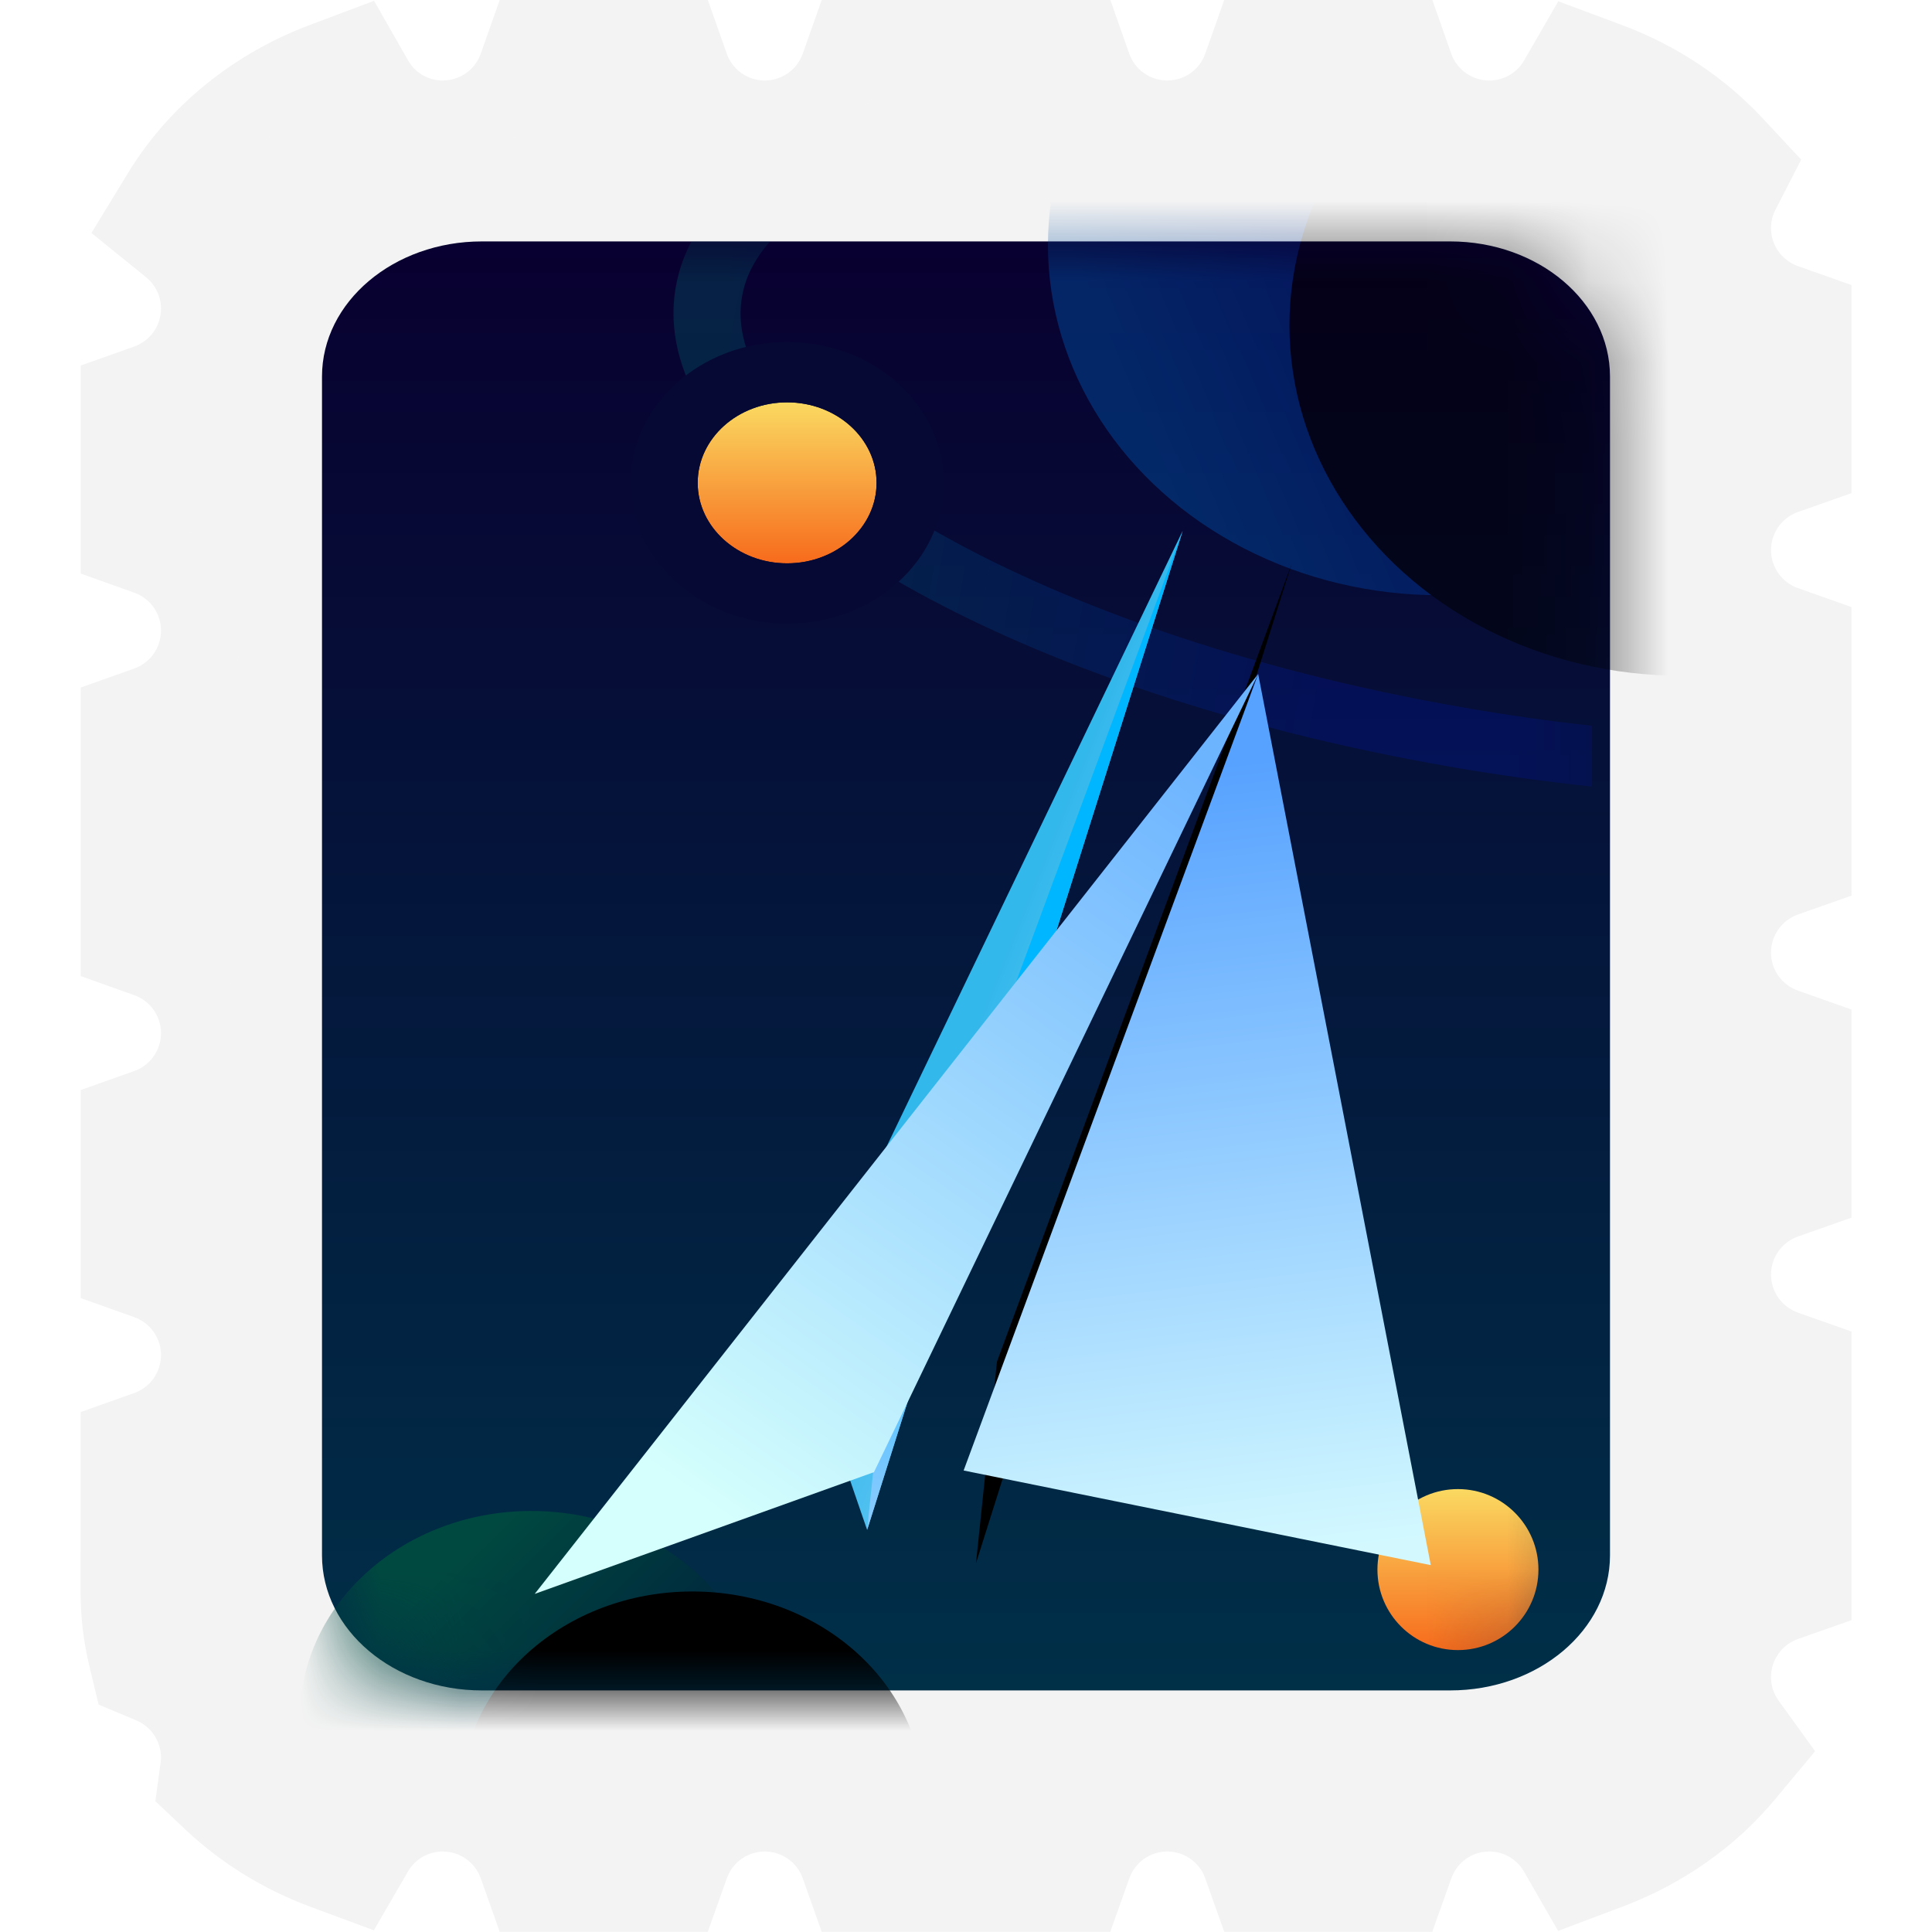 <?xml version="1.0" encoding="UTF-8"?>
<svg width="24px" height="24px" viewBox="0 0 24 24" version="1.1" xmlns="http://www.w3.org/2000/svg" xmlns:xlink="http://www.w3.org/1999/xlink">
    <title>apps/24/deepin-mail</title>
    <defs>
        <filter x="-12.5%" y="-11.4%" width="127.0%" height="135.7%" filterUnits="objectBoundingBox" id="filter-1">
            <feOffset dx="0" dy="0" in="SourceAlpha" result="shadowOffsetOuter1"></feOffset>
            <feGaussianBlur stdDeviation="0.5" in="shadowOffsetOuter1" result="shadowBlurOuter1"></feGaussianBlur>
            <feColorMatrix values="0 0 0 0 0   0 0 0 0 0   0 0 0 0 0  0 0 0 0.15 0" type="matrix" in="shadowBlurOuter1" result="shadowMatrixOuter1"></feColorMatrix>
            <feMerge>
                <feMergeNode in="shadowMatrixOuter1"></feMergeNode>
                <feMergeNode in="SourceGraphic"></feMergeNode>
            </feMerge>
        </filter>
        <linearGradient x1="50%" y1="0%" x2="50%" y2="100%" id="linearGradient-2">
            <stop stop-color="#080030" offset="0%"></stop>
            <stop stop-color="#002F48" offset="100%"></stop>
        </linearGradient>
        <path d="M1.763,0.001 C0.666,0.001 -0.223,0.753 -0.223,1.68 L-0.223,16.323 C-0.223,17.25 0.666,18.001 1.763,18.001 L13.791,18.001 C14.888,18.001 15.777,17.25 15.777,16.323 L15.777,1.68 C15.777,0.753 14.888,0.001 13.791,0.001 L1.763,0.001 Z" id="path-3"></path>
        <linearGradient x1="3.381%" y1="56.038%" x2="74.037%" y2="63.037%" id="linearGradient-5">
            <stop stop-color="#00807D" offset="0%"></stop>
            <stop stop-color="#0013AE" offset="100%"></stop>
        </linearGradient>
        <linearGradient x1="8.682%" y1="67.073%" x2="71.294%" y2="43.187%" id="linearGradient-6">
            <stop stop-color="#00499C" offset="0%"></stop>
            <stop stop-color="#000A72" offset="100%"></stop>
        </linearGradient>
        <ellipse id="path-7" cx="13.662" cy="0.044" rx="4.867" ry="4.352"></ellipse>
        <filter x="-15.4%" y="-17.2%" width="130.8%" height="134.5%" filterUnits="objectBoundingBox" id="filter-8">
            <feOffset dx="3" dy="1" in="SourceAlpha" result="shadowOffsetInner1"></feOffset>
            <feComposite in="shadowOffsetInner1" in2="SourceAlpha" operator="arithmetic" k2="-1" k3="1" result="shadowInnerInner1"></feComposite>
            <feColorMatrix values="0 0 0 0 1   0 0 0 0 1   0 0 0 0 1  0 0 0 0.1 0" type="matrix" in="shadowInnerInner1"></feColorMatrix>
        </filter>
        <linearGradient x1="50%" y1="0%" x2="50%" y2="100%" id="linearGradient-9">
            <stop stop-color="#FAD961" offset="0%"></stop>
            <stop stop-color="#F76B1C" offset="100%"></stop>
        </linearGradient>
        <linearGradient x1="50%" y1="0%" x2="50%" y2="100%" id="linearGradient-10">
            <stop stop-color="#FAD961" offset="0%"></stop>
            <stop stop-color="#F76B1C" offset="100%"></stop>
        </linearGradient>
        <linearGradient x1="30.073%" y1="16.185%" x2="80.534%" y2="62.19%" id="linearGradient-11">
            <stop stop-color="#004940" offset="0%"></stop>
            <stop stop-color="#001D3C" offset="100%"></stop>
        </linearGradient>
        <ellipse id="path-12" cx="2.378" cy="18.344" rx="2.876" ry="2.572"></ellipse>
        <filter x="-17.4%" y="-19.4%" width="134.8%" height="138.9%" filterUnits="objectBoundingBox" id="filter-13">
            <feOffset dx="2" dy="1" in="SourceAlpha" result="shadowOffsetInner1"></feOffset>
            <feComposite in="shadowOffsetInner1" in2="SourceAlpha" operator="arithmetic" k2="-1" k3="1" result="shadowInnerInner1"></feComposite>
            <feColorMatrix values="0 0 0 0 1   0 0 0 0 1   0 0 0 0 1  0 0 0 0.1 0" type="matrix" in="shadowInnerInner1"></feColorMatrix>
        </filter>
        <linearGradient x1="27.964%" y1="60.534%" x2="60.41%" y2="98.183%" id="linearGradient-14">
            <stop stop-color="#33B8EC" offset="0%"></stop>
            <stop stop-color="#B5DEFF" offset="100%"></stop>
        </linearGradient>
        <linearGradient x1="34.076%" y1="58.389%" x2="1.462%" y2="98.183%" id="linearGradient-15">
            <stop stop-color="#00B7FF" offset="0%"></stop>
            <stop stop-color="#87CAFF" offset="100%"></stop>
        </linearGradient>
        <polygon id="path-16" points="5.424 7.03 4.019 9.118 13.307 -9.74279511e-13"></polygon>
        <filter x="-5.4%" y="-5.5%" width="110.8%" height="111.0%" filterUnits="objectBoundingBox" id="filter-17">
            <feOffset dx="1" dy="1" in="SourceAlpha" result="shadowOffsetInner1"></feOffset>
            <feComposite in="shadowOffsetInner1" in2="SourceAlpha" operator="arithmetic" k2="-1" k3="1" result="shadowInnerInner1"></feComposite>
            <feColorMatrix values="0 0 0 0 1   0 0 0 0 1   0 0 0 0 1  0 0 0 0.5 0" type="matrix" in="shadowInnerInner1"></feColorMatrix>
        </filter>
        <filter x="-30.1%" y="-18.6%" width="160.1%" height="174.2%" filterUnits="objectBoundingBox" id="filter-18">
            <feOffset dx="0" dy="2" in="SourceAlpha" result="shadowOffsetOuter1"></feOffset>
            <feGaussianBlur stdDeviation="1" in="shadowOffsetOuter1" result="shadowBlurOuter1"></feGaussianBlur>
            <feColorMatrix values="0 0 0 0 0   0 0 0 0 0   0 0 0 0 0  0 0 0 0.2 0" type="matrix" in="shadowBlurOuter1" result="shadowMatrixOuter1"></feColorMatrix>
            <feMerge>
                <feMergeNode in="shadowMatrixOuter1"></feMergeNode>
                <feMergeNode in="SourceGraphic"></feMergeNode>
            </feMerge>
        </filter>
        <linearGradient x1="98.248%" y1="38.008%" x2="10.424%" y2="60.246%" id="linearGradient-19">
            <stop stop-color="#6DB4FF" offset="0%"></stop>
            <stop stop-color="#D5FFFD" offset="100%"></stop>
        </linearGradient>
        <linearGradient x1="75.22%" y1="3.11%" x2="50%" y2="94.772%" id="linearGradient-20">
            <stop stop-color="#57A2FF" offset="0%"></stop>
            <stop stop-color="#D3F9FF" offset="100%"></stop>
        </linearGradient>
    </defs>
    <g id="apps/24/deepin-mail" stroke="none" stroke-width="1" fill="none" fill-rule="evenodd">
        <g id="编组-2" filter="url(#filter-1)" transform="translate(2.001, 1)">
            <path d="M16.499,1 C17.055,1 17.54,0.698 17.8,0.248 C18.331,0.447 18.798,0.759 19.164,1.151 C19.058,1.356 18.999,1.587 18.999,1.833 C18.999,2.486 19.416,3.041 19.999,3.248 L19.999,4.419 C19.416,4.625 18.999,5.18 18.999,5.833 C18.999,6.486 19.416,7.041 19.999,7.248 L19.999,9.419 C19.416,9.625 18.999,10.18 18.999,10.833 C18.999,11.486 19.416,12.041 19.999,12.248 L19.999,13.419 C19.416,13.625 18.999,14.18 18.999,14.833 C18.999,15.486 19.416,16.041 19.999,16.248 L19.999,18.419 C19.416,18.625 18.999,19.18 18.999,19.833 C18.999,20.161 19.104,20.464 19.282,20.71 C18.903,21.166 18.39,21.529 17.797,21.751 C17.538,21.301 17.054,21 16.499,21 C15.847,21 15.292,21.417 15.085,21.998 L13.913,21.998 C13.707,21.417 13.152,21 12.499,21 C11.847,21 11.292,21.417 11.085,21.998 L8.913,21.998 C8.707,21.417 8.152,21 7.499,21 C6.847,21 6.292,21.417 6.085,21.998 L4.913,21.998 C4.707,21.417 4.152,21 3.499,21 C2.945,21 2.46,21.301 2.201,21.749 C1.74,21.578 1.328,21.32 0.989,21 C0.996,20.945 0.999,20.89 0.999,20.833 C0.999,20.21 0.619,19.676 0.079,19.449 C0.027,19.234 0,19.009 0,18.778 L0.001,17.247 C0.582,17.041 0.999,16.486 0.999,15.833 C0.999,15.181 0.582,14.625 0.001,14.419 L0.001,13.247 C0.582,13.041 0.999,12.486 0.999,11.833 C0.999,11.181 0.582,10.625 0.001,10.419 L0.001,8.247 C0.582,8.041 0.999,7.486 0.999,6.833 C0.999,6.181 0.582,5.625 0.001,5.419 L0.001,4.247 C0.582,4.041 0.999,3.486 0.999,2.833 C0.999,2.363 0.783,1.943 0.444,1.668 C0.831,1.033 1.451,0.528 2.2,0.246 C2.458,0.698 2.943,1 3.499,1 C4.153,1 4.708,0.582 4.914,-0.001 L6.084,-0.001 C6.29,0.582 6.846,1 7.499,1 C8.153,1 8.708,0.582 8.914,-0.001 L11.084,-0.001 C11.29,0.582 11.846,1 12.499,1 C13.153,1 13.708,0.582 13.914,-0.001 L15.084,-0.001 C15.29,0.582 15.846,1 16.499,1 Z M15.794,1.999 L4.19,1.999 C3.095,1.999 2.208,2.797 2.208,3.782 L2.208,18.219 C2.208,19.204 3.095,20.003 4.19,20.003 L15.794,20.003 C16.889,20.003 17.777,19.204 17.777,18.219 L17.777,3.782 C17.777,2.797 16.889,1.999 15.794,1.999 Z" id="形状结合" fill="#F3F3F3" fill-rule="nonzero"></path>
            <path d="M6.792,-1.001 L7.027,-0.333 C7.097,-0.135 7.285,1.33226763e-15 7.499,1.33226763e-15 C7.713,1.33226763e-15 7.901,-0.135 7.971,-0.333 L8.207,-1.001 L11.792,-1.001 L12.027,-0.333 C12.097,-0.135 12.285,1.33226763e-15 12.499,1.33226763e-15 C12.713,1.33226763e-15 12.901,-0.135 12.971,-0.333 L13.207,-1.001 L15.792,-1.001 L16.027,-0.333 C16.097,-0.135 16.285,1.33226763e-15 16.499,1.33226763e-15 C16.681,1.33226763e-15 16.844,-0.096 16.933,-0.251 L17.356,-0.984 L18.148,-0.689 C18.821,-0.438 19.42,-0.041 19.895,0.469 L20.374,0.983 L20.053,1.608 C20.018,1.676 19.999,1.752 19.999,1.833 C19.999,2.047 20.135,2.235 20.332,2.305 L20.999,2.541 L20.999,5.126 L20.332,5.361 C20.135,5.431 19.999,5.62 19.999,5.833 C19.999,6.047 20.135,6.235 20.332,6.305 L20.999,6.541 L20.999,10.126 L20.332,10.361 C20.135,10.431 19.999,10.62 19.999,10.833 C19.999,11.047 20.135,11.235 20.332,11.305 L20.999,11.541 L20.999,14.126 L20.332,14.361 C20.135,14.431 19.999,14.62 19.999,14.833 C19.999,15.047 20.135,15.235 20.332,15.305 L20.999,15.541 L20.999,19.126 L20.332,19.361 C20.135,19.431 19.999,19.62 19.999,19.833 C19.999,19.941 20.032,20.04 20.093,20.125 L20.547,20.754 L20.051,21.35 C19.557,21.944 18.899,22.406 18.149,22.687 L17.354,22.986 L16.931,22.25 C16.842,22.096 16.68,22 16.499,22 C16.286,22 16.098,22.135 16.028,22.333 L15.791,22.998 L13.207,22.998 L12.971,22.333 C12.901,22.135 12.713,22 12.499,22 C12.286,22 12.098,22.135 12.028,22.333 L11.791,22.998 L8.207,22.998 L7.971,22.333 C7.901,22.135 7.713,22 7.499,22 C7.286,22 7.098,22.135 7.028,22.333 L6.791,22.998 L4.207,22.998 L3.971,22.333 C3.901,22.135 3.713,22 3.499,22 C3.318,22 3.155,22.096 3.066,22.25 L2.643,22.979 L1.853,22.686 C1.271,22.47 0.743,22.143 0.302,21.727 L-0.071,21.375 L-0.002,20.866 C-0.001,20.86 -0.001,20.849 -0.001,20.833 C-0.001,20.63 -0.123,20.449 -0.308,20.371 L-0.776,20.175 L-0.894,19.682 C-0.964,19.388 -1,19.085 -1,18.777 L-0.999,16.541 L-0.334,16.305 C-0.136,16.235 -0.001,16.047 -0.001,15.833 C-0.001,15.62 -0.136,15.432 -0.334,15.362 L-0.999,15.125 L-0.999,12.541 L-0.334,12.305 C-0.136,12.235 -0.001,12.047 -0.001,11.833 C-0.001,11.62 -0.136,11.432 -0.334,11.362 L-0.999,11.125 L-0.999,7.541 L-0.334,7.305 C-0.136,7.235 -0.001,7.047 -0.001,6.833 C-0.001,6.62 -0.136,6.432 -0.334,6.362 L-0.999,6.125 L-0.999,3.541 L-0.334,3.305 C-0.136,3.235 -0.001,3.047 -0.001,2.833 C-0.001,2.68 -0.069,2.54 -0.186,2.444 L-0.865,1.894 L-0.41,1.148 C0.096,0.317 0.895,-0.331 1.848,-0.69 L2.646,-0.99 L3.068,-0.25 C3.156,-0.096 3.318,1.33226763e-15 3.499,1.33226763e-15 C3.713,1.33226763e-15 3.901,-0.135 3.971,-0.333 L4.207,-1.001 L6.792,-1.001 Z M6.084,-0.001 L4.914,-0.001 C4.708,0.582 4.153,1 3.499,1 C2.943,1 2.458,0.698 2.2,0.246 C1.451,0.528 0.831,1.033 0.444,1.668 C0.783,1.943 0.999,2.363 0.999,2.833 C0.999,3.486 0.582,4.041 0.001,4.247 L0.001,5.419 C0.582,5.625 0.999,6.181 0.999,6.833 C0.999,7.486 0.582,8.041 0.001,8.247 L0.001,10.419 C0.582,10.625 0.999,11.181 0.999,11.833 C0.999,12.486 0.582,13.041 0.001,13.247 L0.001,14.419 C0.582,14.625 0.999,15.181 0.999,15.833 C0.999,16.486 0.582,17.041 0.001,17.247 L0,18.778 C0,19.009 0.027,19.234 0.079,19.449 C0.619,19.676 0.999,20.21 0.999,20.833 C0.999,20.89 0.996,20.945 0.989,21 C1.328,21.32 1.74,21.578 2.201,21.749 C2.46,21.301 2.945,21 3.499,21 C4.152,21 4.707,21.417 4.913,21.998 L6.085,21.998 C6.292,21.417 6.847,21 7.499,21 C8.152,21 8.707,21.417 8.913,21.998 L11.085,21.998 C11.292,21.417 11.847,21 12.499,21 C13.152,21 13.707,21.417 13.913,21.998 L15.085,21.998 C15.292,21.417 15.847,21 16.499,21 C17.054,21 17.538,21.301 17.797,21.751 C18.39,21.529 18.903,21.166 19.282,20.71 C19.104,20.464 18.999,20.161 18.999,19.833 C18.999,19.18 19.416,18.625 19.999,18.419 L19.999,16.248 C19.416,16.041 18.999,15.486 18.999,14.833 C18.999,14.18 19.416,13.625 19.999,13.419 L19.999,12.248 C19.416,12.041 18.999,11.486 18.999,10.833 C18.999,10.18 19.416,9.625 19.999,9.419 L19.999,7.248 C19.416,7.041 18.999,6.486 18.999,5.833 C18.999,5.18 19.416,4.625 19.999,4.419 L19.999,3.248 C19.416,3.041 18.999,2.486 18.999,1.833 C18.999,1.587 19.058,1.356 19.164,1.151 C18.798,0.759 18.331,0.447 17.8,0.248 C17.54,0.698 17.055,1 16.499,1 C15.846,1 15.29,0.582 15.084,-0.001 L13.914,-0.001 C13.708,0.582 13.153,1 12.499,1 C11.846,1 11.29,0.582 11.084,-0.001 L8.914,-0.001 C8.708,0.582 8.153,1 7.499,1 C6.846,1 6.29,0.582 6.084,-0.001 Z M15.794,1.999 C16.889,1.999 17.777,2.797 17.777,3.782 L17.777,18.219 C17.777,19.204 16.889,20.003 15.794,20.003 L4.19,20.003 C3.095,20.003 2.208,19.204 2.208,18.219 L2.208,3.782 C2.208,2.797 3.095,1.999 4.19,1.999 L15.794,1.999 Z M15.794,2.999 L4.19,2.999 C3.625,2.999 3.208,3.374 3.208,3.782 L3.208,18.219 C3.208,18.627 3.625,19.003 4.19,19.003 L15.794,19.003 C16.359,19.003 16.777,18.627 16.777,18.219 L16.777,3.782 C16.777,3.374 16.359,2.999 15.794,2.999 Z" id="形状结合" fill-opacity="0.05" fill="#000000" fill-rule="nonzero"></path>
            <g id="编组" transform="translate(2.222, 1.998)">
                <mask id="mask-4" fill="white">
                    <use xlink:href="#path-3"></use>
                </mask>
                <use id="蒙版" fill="url(#linearGradient-2)" fill-rule="nonzero" xlink:href="#path-3"></use>
                <path d="M5.345,-0.001 C5.169,0.197 5.053,0.41 5.004,0.638 C4.607,2.465 8.566,4.854 13.939,5.788 C14.486,5.884 15.026,5.96 15.554,6.018 L15.554,6.774 C14.973,6.712 14.381,6.629 13.781,6.525 C13.088,6.404 12.415,6.26 11.768,6.097 L11.131,5.926 C6.736,4.688 3.746,2.517 4.186,0.494 C4.224,0.322 4.284,0.157 4.367,-0.001 L5.345,-0.001 Z" id="路径" fill="url(#linearGradient-5)" fill-rule="nonzero" opacity="0.503" mask="url(#mask-4)"></path>
                <g id="椭圆形" opacity="0.5" mask="url(#mask-4)">
                    <use fill="url(#linearGradient-6)" fill-rule="evenodd" xlink:href="#path-7"></use>
                    <use fill="black" fill-opacity="1" filter="url(#filter-8)" xlink:href="#path-7"></use>
                </g>
                <ellipse id="椭圆形" fill="url(#linearGradient-9)" mask="url(#mask-4)" cx="5.555" cy="3" rx="1.111" ry="1"></ellipse>
                <path d="M5.555,1.25 C4.481,1.25 3.611,2.034 3.611,3 C3.611,3.966 4.481,4.75 5.555,4.75 C6.629,4.75 7.5,3.966 7.5,3 C7.5,2.034 6.629,1.25 5.555,1.25 Z M5.555,2 C6.169,2 6.666,2.448 6.666,3 C6.666,3.552 6.169,4 5.555,4 C4.942,4 4.444,3.552 4.444,3 C4.444,2.448 4.942,2 5.555,2 Z" id="椭圆形" fill="#070935" fill-rule="nonzero" mask="url(#mask-4)"></path>
                <ellipse id="椭圆形" fill="url(#linearGradient-10)" mask="url(#mask-4)" cx="13.888" cy="16.5" rx="1" ry="1"></ellipse>
                <g id="椭圆形" mask="url(#mask-4)">
                    <use fill="url(#linearGradient-11)" fill-rule="evenodd" xlink:href="#path-12"></use>
                    <use fill="black" fill-opacity="1" filter="url(#filter-13)" xlink:href="#path-12"></use>
                </g>
            </g>
            <g id="编组-4" transform="translate(9.35, 13.482) rotate(-28) translate(-9.35, -13.482)translate(2.696, 8.086)">
                <polygon id="路径-2" fill="url(#linearGradient-14)" points="4.431 6.524 4.019 9.118 13.307 -9.74279511e-13"></polygon>
                <g id="路径-2">
                    <use fill="url(#linearGradient-15)" fill-rule="evenodd" xlink:href="#path-16"></use>
                    <use fill="black" fill-opacity="1" filter="url(#filter-17)" xlink:href="#path-16"></use>
                </g>
                <g id="编组-5" filter="url(#filter-18)" transform="translate(-0, 0.01)">
                    <polygon id="路径-2" fill="url(#linearGradient-19)" points="4.431 6.514 13.3 5.92372289e-12 1.91462493e-12 5.871"></polygon>
                    <polygon id="路径-2" fill="url(#linearGradient-20)" points="5.424 7.019 13.3 5.73795938e-13 9.996 10.781"></polygon>
                </g>
            </g>
        </g>
        <g id="Guide/24" transform="translate(0.5, 0.5)"></g>
    </g>
</svg>